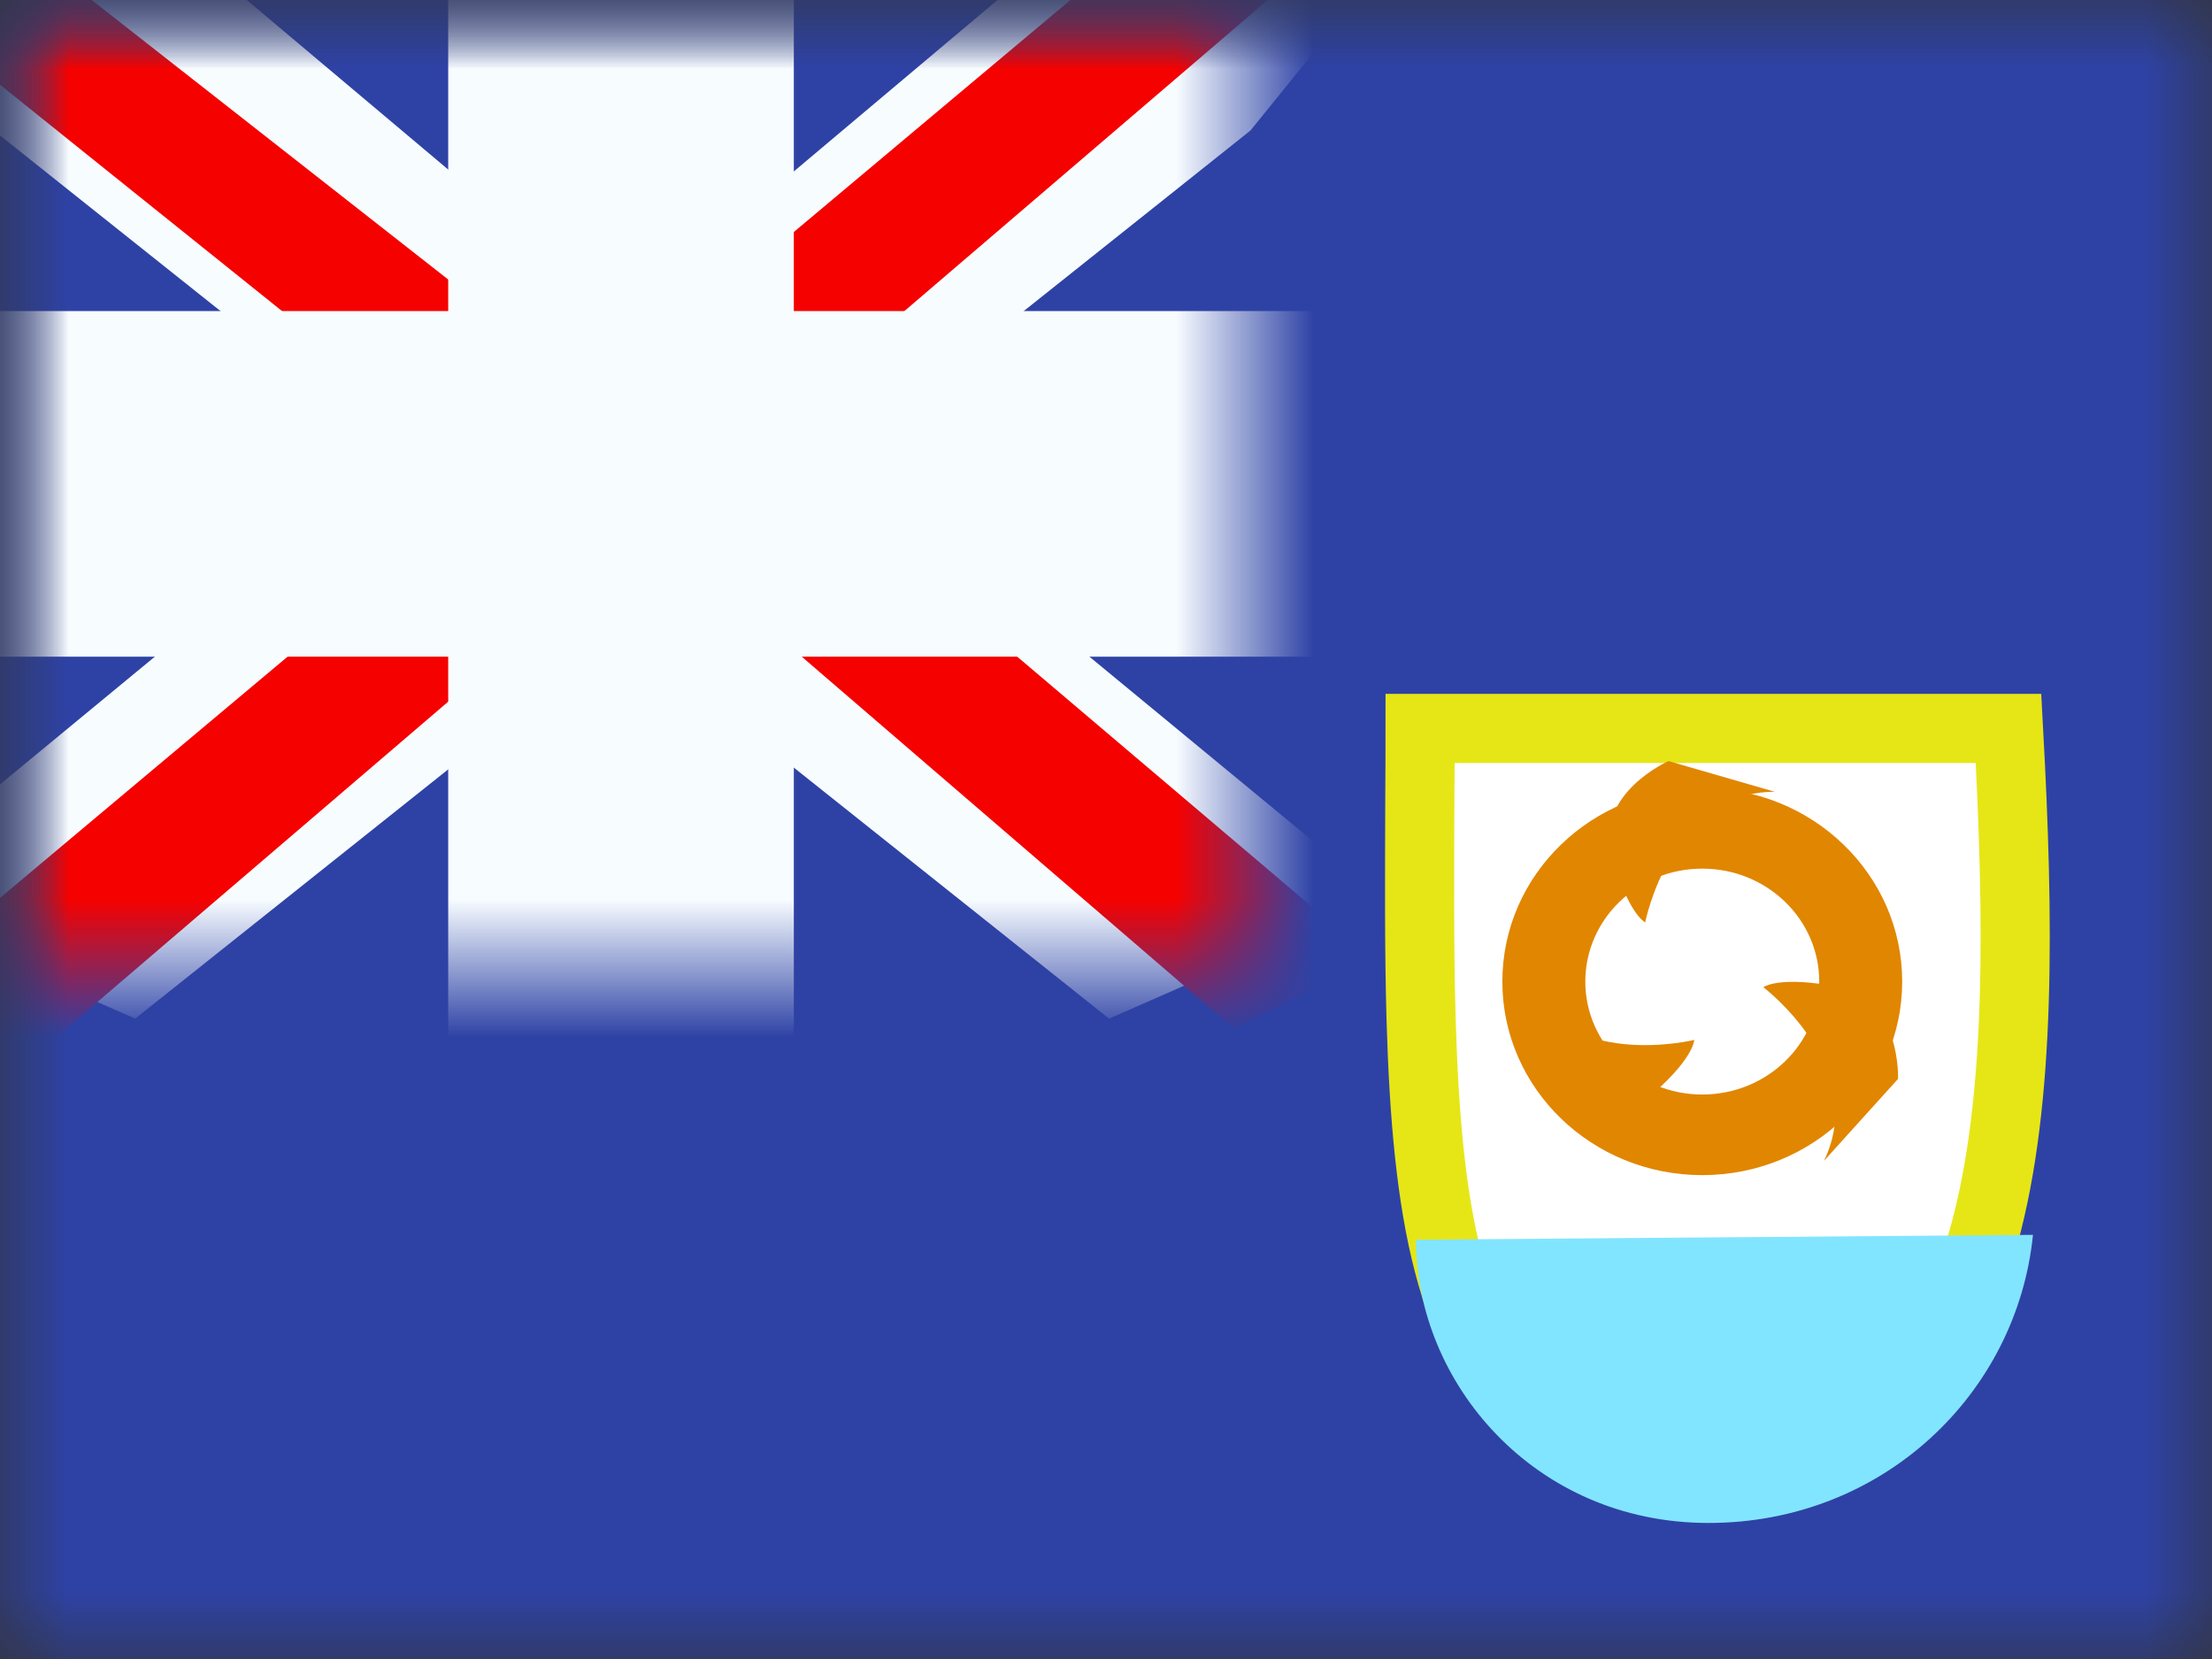 <svg xmlns="http://www.w3.org/2000/svg" fill="none" viewBox="0 0 16 12"><rect x="0" y="0" width="16" height="12" fill="#333333" stroke="none"/><mask id="660_svg__a" width="16" height="12" x="0" y="0" mask-type="alpha" maskUnits="userSpaceOnUse"><path fill="#fff" d="M0 0H16V12H0z"/></mask><g mask="url(#660_svg__a)"><path fill="#2E42A5" fill-rule="evenodd" d="M0 0V12H16V0H0Z" clip-rule="evenodd"/><mask id="660_svg__b" width="16" height="12" x="0" y="0" mask-type="alpha" maskUnits="userSpaceOnUse"><path fill="#fff" fill-rule="evenodd" d="M0 0V12H16V0H0Z" clip-rule="evenodd"/></mask><g mask="url(#660_svg__b)"><path fill="#fff" stroke="#E6E617" stroke-width=".5" d="M12.37 10.562C11.767 10.562 11.362 10.424 11.079 10.195C10.795 9.966 10.602 9.619 10.477 9.14C10.351 8.659 10.299 8.065 10.279 7.366C10.265 6.875 10.268 6.343 10.27 5.77C10.271 5.606 10.272 5.439 10.272 5.269H14.528C14.603 6.64 14.622 7.952 14.351 8.936C14.209 9.451 13.993 9.853 13.684 10.127C13.379 10.397 12.961 10.562 12.37 10.562Z"/><path fill="#82E5FF" fill-rule="evenodd" d="M10.242 8.967C10.242 9.998 11.095 11.016 12.358 11.016C13.621 11.016 14.59 10.078 14.705 8.932L10.242 8.967Z" clip-rule="evenodd"/><path fill="#E18600" fill-rule="evenodd" d="M10.867 7.1C10.867 7.874 11.515 8.5 12.313 8.5C13.111 8.5 13.759 7.874 13.759 7.1C13.759 6.326 13.111 5.7 12.313 5.7C11.515 5.7 10.867 6.326 10.867 7.1ZM13.159 7.1C13.159 7.551 12.78 7.917 12.313 7.917C11.846 7.917 11.467 7.551 11.467 7.1C11.467 6.649 11.846 6.283 12.313 6.283C12.78 6.283 13.159 6.649 13.159 7.1Z" clip-rule="evenodd"/><path fill="#E18600" fill-rule="evenodd" d="M12.069 5.505C12.069 5.505 11.543 5.737 11.657 6.173 11.771 6.609 11.9 6.672 11.9 6.672 11.9 6.672 12.086 5.727 12.837 5.727L12.069 5.505zM11.126 7.862C11.126 7.862 11.559 8.241 11.906 7.953 12.253 7.665 12.255 7.522 12.255 7.522 12.255 7.522 11.321 7.753 11.004 7.072L11.126 7.862zM13.729 7.804C13.729 7.804 13.751 7.23 13.309 7.141 12.867 7.053 12.755 7.141 12.755 7.141 12.755 7.141 13.522 7.722 13.193 8.397L13.729 7.804z" clip-rule="evenodd"/><mask id="660_svg__c" width="9" height="7" x="0" y="0" mask-type="alpha" maskUnits="userSpaceOnUse"><path fill="#fff" d="M0 0H9V7H0z"/></mask><g mask="url(#660_svg__c)"><path fill="#F7FCFF" d="M-1.002 6.5L0.978 7.368L9.045 0.944L10.09 -0.346L7.972 -0.637L4.682 2.132L2.033 3.997L-1.002 6.5Z"/><path fill="#F50100" d="M-0.731 7.108L0.278 7.613L9.714 -0.466H8.298L-0.731 7.108Z"/><path fill="#F7FCFF" d="M10.002 6.5L8.022 7.368L-0.045 0.944L-1.09 -0.346L1.028 -0.637L4.318 2.132L6.967 3.997L10.002 6.5Z"/><path fill="#F50100" d="M9.935 6.937L8.926 7.441L4.907 3.982L3.716 3.595L-1.19 -0.342H0.227L5.13 3.502L6.433 3.965L9.935 6.937Z"/><mask id="660_svg__d" width="11" height="9" x="-1" y="-1" fill="#000" maskUnits="userSpaceOnUse"><path fill="#fff" d="M-1-1H10V8H-1z"/><path fill-rule="evenodd" d="M4.992 0H3.992V3H0V4H3.992V7H4.992V4H9V3H4.992V0Z" clip-rule="evenodd"/></mask><path fill="#F50100" fill-rule="evenodd" d="M4.992 0H3.992V3H0V4H3.992V7H4.992V4H9V3H4.992V0Z" clip-rule="evenodd"/><path fill="#F7FCFF" d="M3.992 0V-0.75H3.242V0H3.992ZM4.992 0H5.742V-0.75H4.992V0ZM3.992 3V3.75H4.742V3H3.992ZM0 3V2.25H-0.75V3H0ZM0 4H-0.75V4.75H0V4ZM3.992 4H4.742V3.25H3.992V4ZM3.992 7H3.242V7.75H3.992V7ZM4.992 7V7.75H5.742V7H4.992ZM4.992 4V3.25H4.242V4H4.992ZM9 4V4.75H9.75V4H9ZM9 3H9.75V2.25H9V3ZM4.992 3H4.242V3.75H4.992V3ZM3.992 0.75H4.992V-0.75H3.992V0.75ZM4.742 3V0H3.242V3H4.742ZM0 3.75H3.992V2.25H0V3.75ZM0.75 4V3H-0.75V4H0.75ZM3.992 3.25H0V4.75H3.992V3.25ZM4.742 7V4H3.242V7H4.742ZM4.992 6.25H3.992V7.75H4.992V6.25ZM4.242 4V7H5.742V4H4.242ZM9 3.25H4.992V4.75H9V3.25ZM8.25 3V4H9.75V3H8.25ZM4.992 3.75H9V2.25H4.992V3.75ZM4.242 0V3H5.742V0H4.242Z" mask="url(#660_svg__d)"/></g></g></g></svg>